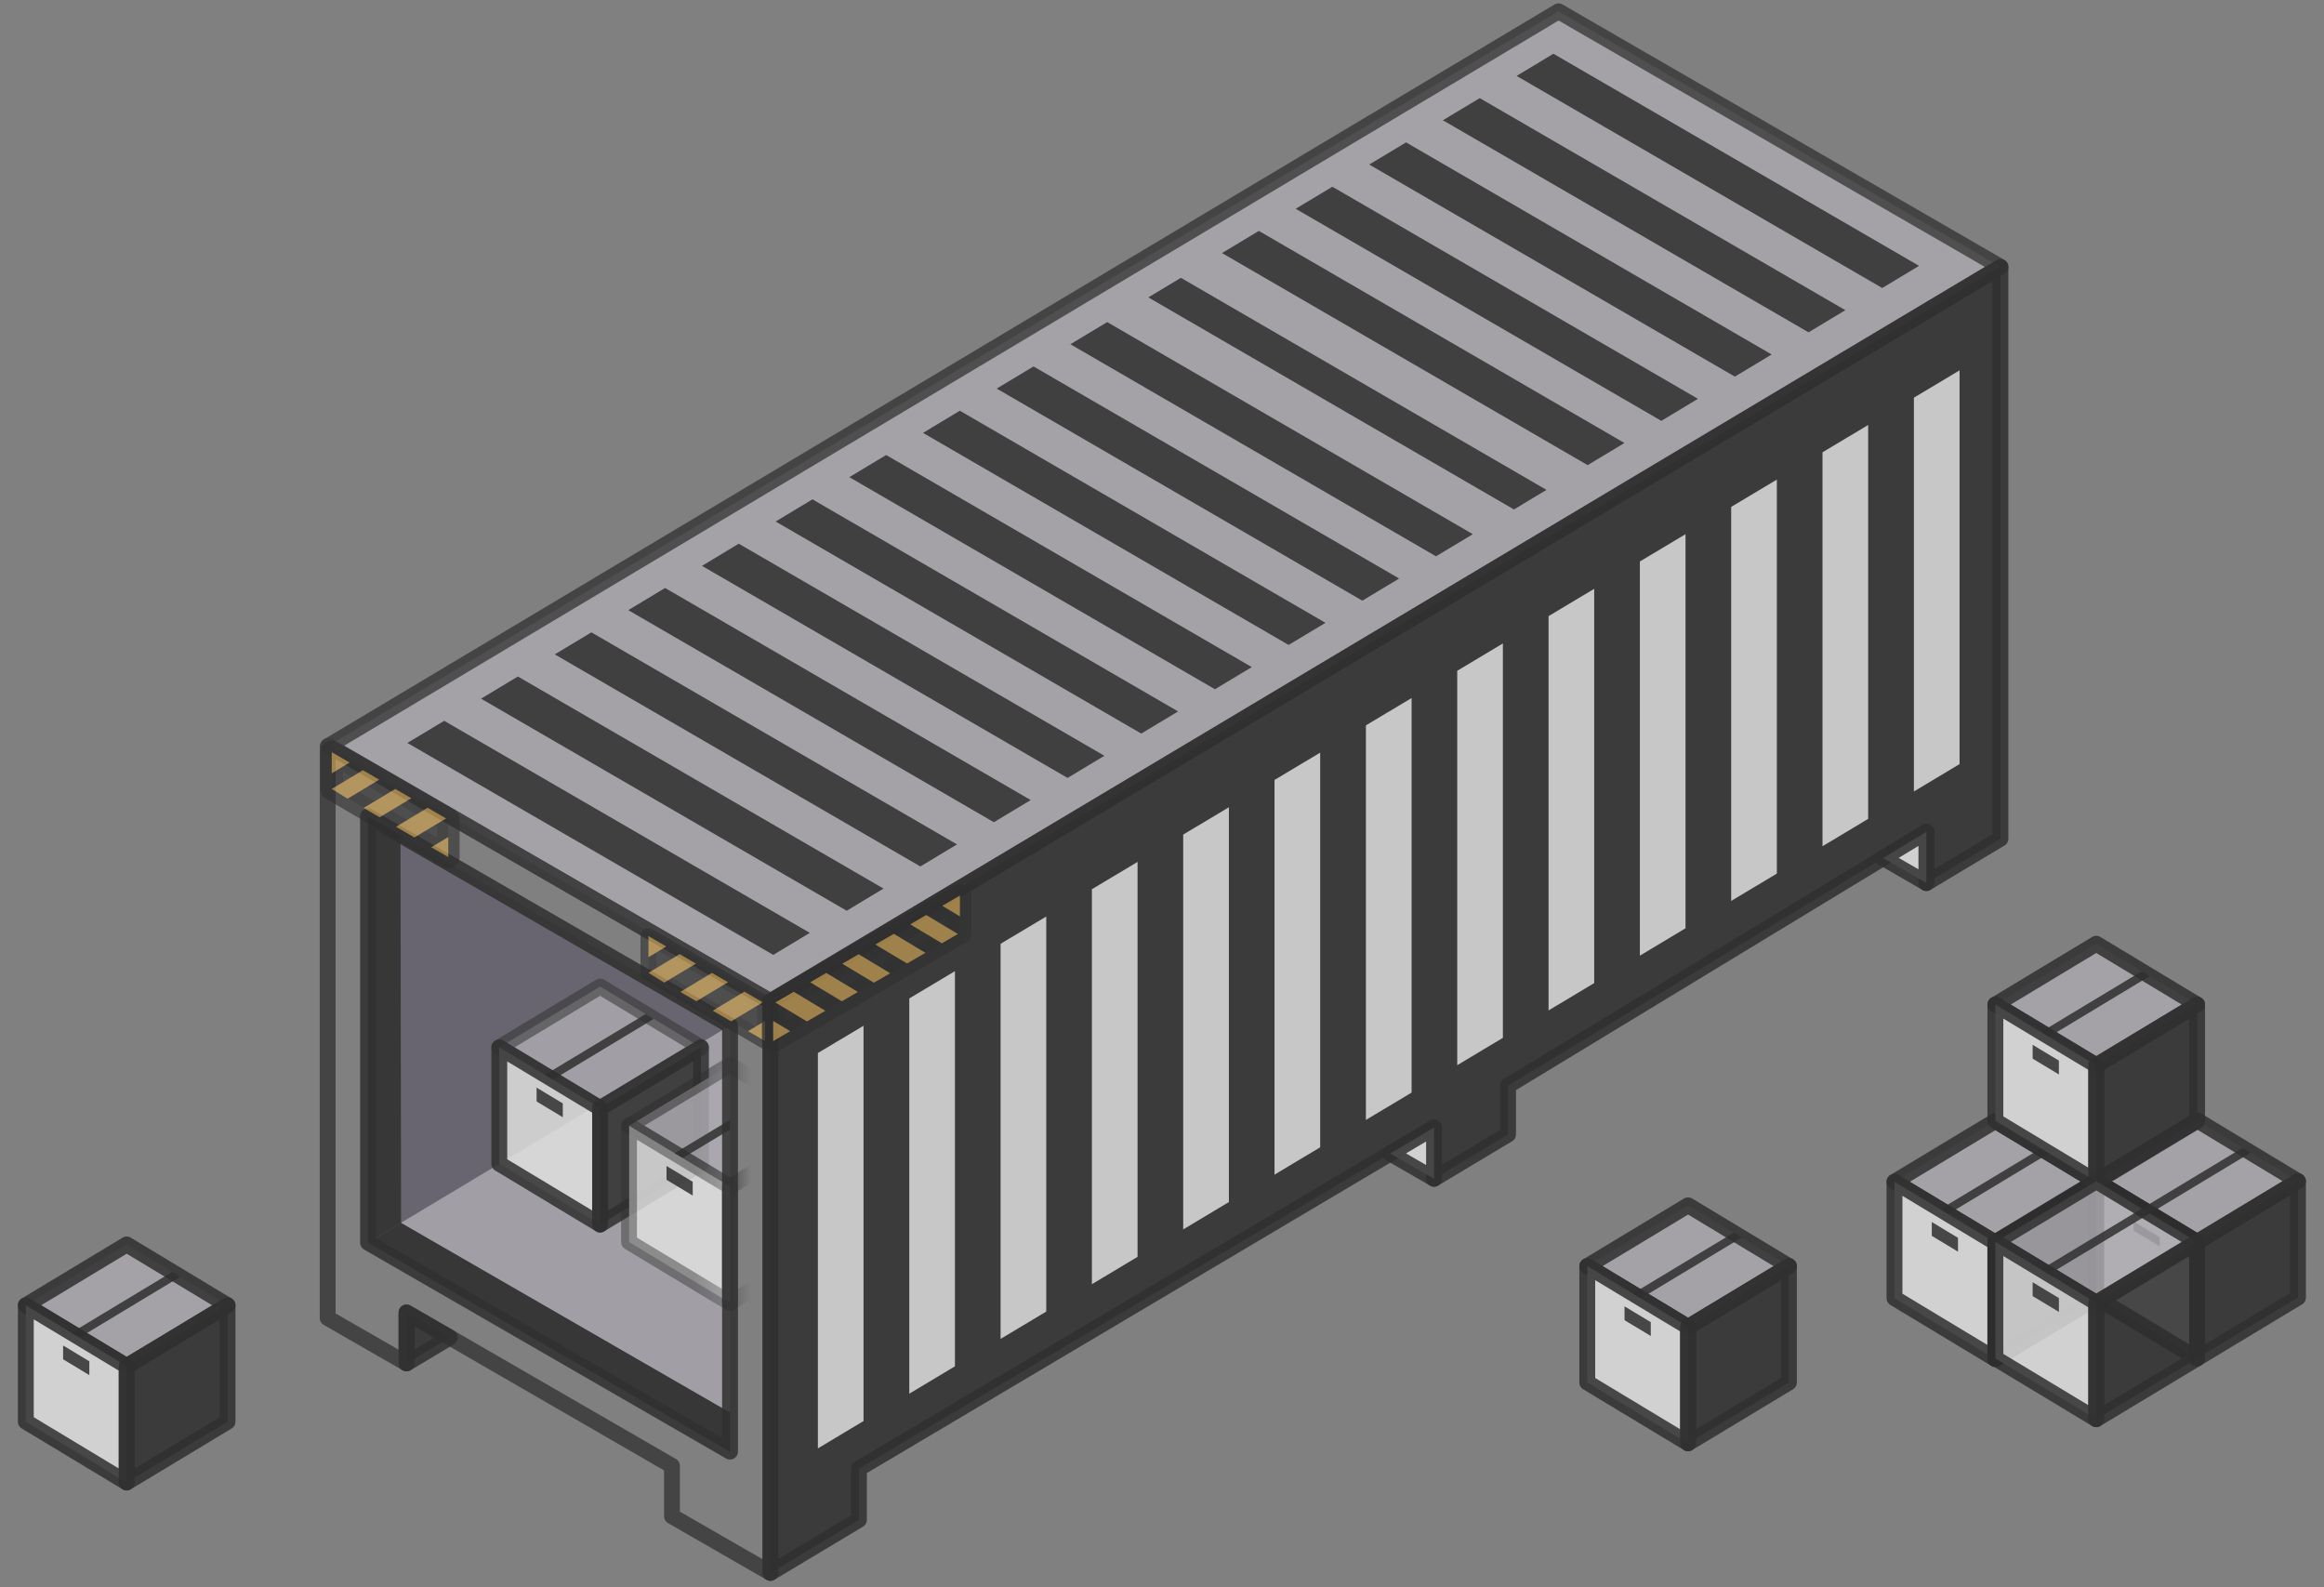 <svg width="82" height="56" viewBox="0 0 82 56" fill="none" xmlns="http://www.w3.org/2000/svg">
<rect x="0" y="0" width="82" height="56" fill="#808080" stroke="none"/>
<g opacity="0.75">
<path opacity="0.85" fill-rule="evenodd" clip-rule="evenodd" d="M11.586 26.314L27.181 35.325L70.582 9.412L54.986 0.4L11.586 26.314Z" fill="#BAB6BF"/>
<g opacity="0.85">
<path opacity="0.85" fill-rule="evenodd" clip-rule="evenodd" d="M54.991 0.4L11.591 26.314L27.186 35.325L70.586 9.412L54.991 0.4Z" stroke="#141414" stroke-width="0.56" stroke-linecap="round" stroke-linejoin="round"/>
<path opacity="0.85" fill-rule="evenodd" clip-rule="evenodd" d="M11.59 26.314L11.562 26.331V44.69V44.696V46.5L14.345 48.101V46.303L23.71 51.715V53.493L27.186 55.493V53.684V35.326L11.59 26.314Z" stroke="#141414" stroke-width="0.56" stroke-linecap="round" stroke-linejoin="round"/>
</g>
<path opacity="0.85" fill-rule="evenodd" clip-rule="evenodd" d="M27.183 35.326V55.494L30.306 53.622V51.812L50.597 39.781V41.59L53.21 40.024V38.304L67.97 29.348V31.157L70.583 29.591V9.424L27.183 35.326Z" fill="#141414"/>
<path opacity="0.85" fill-rule="evenodd" clip-rule="evenodd" d="M27.183 35.325V55.492L30.306 53.62V51.81L50.597 39.779V41.588L53.21 40.022V38.302L67.97 29.346V31.155L70.583 29.589V9.422L27.183 35.325Z" stroke="#141414" stroke-width="0.56" stroke-linecap="round" stroke-linejoin="round"/>
<path opacity="0.85" fill-rule="evenodd" clip-rule="evenodd" d="M14.342 48.103L15.871 47.186L14.342 46.303L14.342 48.103Z" fill="#141414"/>
<path opacity="0.85" fill-rule="evenodd" clip-rule="evenodd" d="M14.342 48.103L15.871 47.186L14.342 46.303L14.342 48.103Z" stroke="#141414" stroke-width="0.56" stroke-linecap="round" stroke-linejoin="round"/>
<path opacity="0.85" fill-rule="evenodd" clip-rule="evenodd" d="M67.971 31.154L66.445 30.272L67.971 29.346V31.154Z" fill="white"/>
<path opacity="0.85" fill-rule="evenodd" clip-rule="evenodd" d="M67.971 31.154L66.445 30.272L67.971 29.346V31.154Z" stroke="#141414" stroke-width="0.56" stroke-linecap="round" stroke-linejoin="round"/>
<path opacity="0.85" fill-rule="evenodd" clip-rule="evenodd" d="M50.599 41.587L49.055 40.695L50.599 39.779V41.587Z" fill="white"/>
<path opacity="0.85" fill-rule="evenodd" clip-rule="evenodd" d="M50.599 41.587L49.055 40.695L50.599 39.779V41.587Z" stroke="#141414" stroke-width="0.56" stroke-linecap="round" stroke-linejoin="round"/>
<path opacity="0.85" fill-rule="evenodd" clip-rule="evenodd" d="M12.986 43.836V43.841L25.758 51.213V36.181L12.986 28.801V43.836Z" fill="#5D5668"/>
<path opacity="0.85" fill-rule="evenodd" clip-rule="evenodd" d="M12.986 43.84L14.152 43.141L25.758 49.833V51.213L12.986 43.84Z" fill="#141414"/>
<path opacity="0.85" fill-rule="evenodd" clip-rule="evenodd" d="M14.152 43.141L14.131 29.462L12.986 28.801V43.84L14.152 43.141Z" fill="#141414"/>
<path opacity="0.85" fill-rule="evenodd" clip-rule="evenodd" d="M14.152 43.14L25.758 36.18V49.833L14.152 43.14Z" fill="#BAB6BF"/>
<path opacity="0.85" fill-rule="evenodd" clip-rule="evenodd" d="M63.122 44.669L59.563 42.523L56.005 44.669L59.563 46.816L63.122 44.669Z" fill="#BAB6BF"/>
<path opacity="0.85" fill-rule="evenodd" clip-rule="evenodd" d="M63.122 44.669L59.563 42.523L56.005 44.669L59.563 46.816L63.122 44.669Z" stroke="#141414" stroke-width="0.56" stroke-linecap="round" stroke-linejoin="round"/>
<path opacity="0.85" fill-rule="evenodd" clip-rule="evenodd" d="M56.005 44.668V48.774L59.563 50.92V46.814L56.005 44.668Z" fill="white"/>
<path opacity="0.85" fill-rule="evenodd" clip-rule="evenodd" d="M56.005 44.668V48.774L59.563 50.92V46.814L56.005 44.668Z" stroke="#141414" stroke-width="0.56" stroke-linecap="round" stroke-linejoin="round"/>
<path opacity="0.85" fill-rule="evenodd" clip-rule="evenodd" d="M59.561 46.814V50.92L63.12 48.774V44.668L59.561 46.814Z" fill="#141414"/>
<path opacity="0.85" fill-rule="evenodd" clip-rule="evenodd" d="M59.561 46.814V50.92L63.12 48.774V44.668L59.561 46.814Z" stroke="#141414" stroke-width="0.56" stroke-linecap="round" stroke-linejoin="round"/>
<path opacity="0.85" fill-rule="evenodd" clip-rule="evenodd" d="M58.246 46.646L57.32 46.088V46.576L58.246 47.134V46.646Z" fill="#141414"/>
<path opacity="0.85" fill-rule="evenodd" clip-rule="evenodd" d="M57.611 45.636L61.169 43.49L61.454 43.662L57.895 45.808L57.611 45.636Z" fill="#141414"/>
<path opacity="0.85" fill-rule="evenodd" clip-rule="evenodd" d="M73.963 41.693L70.404 39.547L66.845 41.693L70.404 43.839L73.963 41.693Z" fill="#BAB6BF"/>
<path opacity="0.85" fill-rule="evenodd" clip-rule="evenodd" d="M73.963 41.693L70.404 39.547L66.845 41.693L70.404 43.839L73.963 41.693Z" stroke="#141414" stroke-width="0.56" stroke-linecap="round" stroke-linejoin="round"/>
<path opacity="0.85" fill-rule="evenodd" clip-rule="evenodd" d="M66.845 41.693V45.8L70.404 47.946V43.839L66.845 41.693Z" fill="white"/>
<path opacity="0.85" fill-rule="evenodd" clip-rule="evenodd" d="M66.845 41.693V45.8L70.404 47.946V43.839L66.845 41.693Z" stroke="#141414" stroke-width="0.56" stroke-linecap="round" stroke-linejoin="round"/>
<path opacity="0.85" fill-rule="evenodd" clip-rule="evenodd" d="M70.405 43.839V47.946L73.964 45.8V41.693L70.405 43.839Z" fill="black"/>
<path opacity="0.85" fill-rule="evenodd" clip-rule="evenodd" d="M70.405 43.839V47.946L73.964 45.8V41.693L70.405 43.839Z" stroke="black" stroke-width="0.56" stroke-linecap="round" stroke-linejoin="round"/>
<path opacity="0.85" fill-rule="evenodd" clip-rule="evenodd" d="M69.086 43.671L68.161 43.113V43.601L69.086 44.159V43.671Z" fill="#141414"/>
<path opacity="0.85" fill-rule="evenodd" clip-rule="evenodd" d="M68.455 42.662L72.013 40.516L72.298 40.687L68.739 42.833L68.455 42.662Z" fill="#141414"/>
<path opacity="0.85" fill-rule="evenodd" clip-rule="evenodd" d="M0.911 46.05L4.47 48.196L8.028 46.05L4.47 43.904L0.911 46.05Z" fill="#BAB6BF"/>
<path opacity="0.85" fill-rule="evenodd" clip-rule="evenodd" d="M8.028 46.05L4.47 43.904L0.911 46.05L4.47 48.196L8.028 46.05Z" stroke="#141414" stroke-width="0.56" stroke-linecap="round" stroke-linejoin="round"/>
<path opacity="0.85" fill-rule="evenodd" clip-rule="evenodd" d="M0.911 50.157L4.47 52.303V48.197L0.911 46.051V50.157Z" fill="white"/>
<path opacity="0.85" fill-rule="evenodd" clip-rule="evenodd" d="M0.911 46.051V50.157L4.47 52.303V48.197L0.911 46.051Z" stroke="#141414" stroke-width="0.56" stroke-linecap="round" stroke-linejoin="round"/>
<path opacity="0.85" fill-rule="evenodd" clip-rule="evenodd" d="M4.47 48.197V52.303L8.029 50.157V46.051L4.47 48.197Z" fill="#141414"/>
<path opacity="0.85" fill-rule="evenodd" clip-rule="evenodd" d="M4.47 48.197V52.303L8.029 50.157V46.051L4.47 48.197Z" stroke="#141414" stroke-width="0.56" stroke-linecap="round" stroke-linejoin="round"/>
<path opacity="0.85" fill-rule="evenodd" clip-rule="evenodd" d="M3.152 48.027L2.227 47.469V47.956L3.152 48.514V48.027Z" fill="#141414"/>
<path opacity="0.85" fill-rule="evenodd" clip-rule="evenodd" d="M2.517 47.019L6.076 44.873L6.36 45.044L2.802 47.191L2.517 47.019Z" fill="#141414"/>
<path opacity="0.85" fill-rule="evenodd" clip-rule="evenodd" d="M81.082 41.672L77.523 39.525L73.964 41.672L77.523 43.818L81.082 41.672Z" fill="#BAB6BF"/>
<path opacity="0.85" fill-rule="evenodd" clip-rule="evenodd" d="M81.082 41.672L77.523 39.525L73.964 41.672L77.523 43.818L81.082 41.672Z" stroke="#141414" stroke-width="0.56" stroke-linecap="round" stroke-linejoin="round"/>
<path opacity="0.85" fill-rule="evenodd" clip-rule="evenodd" d="M73.964 41.672V45.778L77.523 47.924V43.818L73.964 41.672Z" fill="white"/>
<path opacity="0.85" fill-rule="evenodd" clip-rule="evenodd" d="M73.964 41.672V45.778L77.523 47.924V43.818L73.964 41.672Z" stroke="black" stroke-width="0.56" stroke-linecap="round" stroke-linejoin="round"/>
<path opacity="0.85" fill-rule="evenodd" clip-rule="evenodd" d="M77.523 43.818V47.924L81.082 45.778V41.672L77.523 43.818Z" fill="#141414"/>
<path opacity="0.85" fill-rule="evenodd" clip-rule="evenodd" d="M77.523 43.818V47.924L81.082 45.778V41.672L77.523 43.818Z" stroke="#141414" stroke-width="0.56" stroke-linecap="round" stroke-linejoin="round"/>
<path opacity="0.85" fill-rule="evenodd" clip-rule="evenodd" d="M76.205 43.648L75.28 43.09V43.416L76.205 43.974V43.648Z" fill="black"/>
<path opacity="0.85" fill-rule="evenodd" clip-rule="evenodd" d="M75.57 42.64L79.129 40.494L79.414 40.666L75.855 42.812L75.57 42.64Z" fill="#141414"/>
<path opacity="0.85" fill-rule="evenodd" clip-rule="evenodd" d="M77.522 35.441L73.964 33.295L70.405 35.441L73.964 37.587L77.522 35.441Z" fill="#BAB6BF"/>
<path opacity="0.85" fill-rule="evenodd" clip-rule="evenodd" d="M77.522 35.441L73.964 33.295L70.405 35.441L73.964 37.587L77.522 35.441Z" stroke="#141414" stroke-width="0.56" stroke-linecap="round" stroke-linejoin="round"/>
<path opacity="0.85" fill-rule="evenodd" clip-rule="evenodd" d="M70.405 35.44V39.545L73.964 41.691V37.585L70.405 35.44Z" fill="white"/>
<path opacity="0.85" fill-rule="evenodd" clip-rule="evenodd" d="M70.405 35.44V39.545L73.964 41.691V37.585L70.405 35.44Z" stroke="#141414" stroke-width="0.56" stroke-linecap="round" stroke-linejoin="round"/>
<path opacity="0.85" fill-rule="evenodd" clip-rule="evenodd" d="M73.964 37.585V41.691L77.523 39.546V35.44L73.964 37.585Z" fill="#141414"/>
<path opacity="0.85" fill-rule="evenodd" clip-rule="evenodd" d="M73.964 37.585V41.691L77.523 39.546V35.44L73.964 37.585Z" stroke="#141414" stroke-width="0.56" stroke-linecap="round" stroke-linejoin="round"/>
<path opacity="0.85" fill-rule="evenodd" clip-rule="evenodd" d="M72.646 37.419L71.72 36.861V37.349L72.646 37.907V37.419Z" fill="#141414"/>
<path opacity="0.85" fill-rule="evenodd" clip-rule="evenodd" d="M72.011 36.41L75.57 34.264L75.854 34.435L72.295 36.581L72.011 36.41Z" fill="#141414"/>
<path opacity="0.85" fill-rule="evenodd" clip-rule="evenodd" d="M77.522 43.818L73.964 41.672L70.405 43.818L73.964 45.964L77.522 43.818Z" fill="#BAB6BF"/>
<path opacity="0.85" fill-rule="evenodd" clip-rule="evenodd" d="M77.522 43.818L73.964 41.672L70.405 43.818L73.964 45.964L77.522 43.818Z" stroke="#141414" stroke-width="0.56" stroke-linecap="round" stroke-linejoin="round"/>
<path opacity="0.85" fill-rule="evenodd" clip-rule="evenodd" d="M70.405 43.818V47.924L73.964 50.07V45.964L70.405 43.818Z" fill="white"/>
<path opacity="0.85" fill-rule="evenodd" clip-rule="evenodd" d="M70.405 43.818V47.924L73.964 50.07V45.964L70.405 43.818Z" stroke="#141414" stroke-width="0.56" stroke-linecap="round" stroke-linejoin="round"/>
<path opacity="0.85" fill-rule="evenodd" clip-rule="evenodd" d="M73.964 45.964V50.07L77.523 47.925V43.818L73.964 45.964Z" fill="#141414"/>
<path opacity="0.85" fill-rule="evenodd" clip-rule="evenodd" d="M73.964 45.964V50.07L77.523 47.925V43.818L73.964 45.964Z" stroke="#141414" stroke-width="0.56" stroke-linecap="round" stroke-linejoin="round"/>
<path opacity="0.85" fill-rule="evenodd" clip-rule="evenodd" d="M72.646 45.796L71.72 45.238V45.726L72.646 46.284V45.796Z" fill="#141414"/>
<path opacity="0.85" fill-rule="evenodd" clip-rule="evenodd" d="M72.011 44.787L75.57 42.641L75.854 42.812L72.295 44.958L72.011 44.787Z" fill="#141414"/>
<path opacity="0.85" fill-rule="evenodd" clip-rule="evenodd" d="M17.617 36.951L21.176 39.097L24.735 36.951L21.176 34.805L17.617 36.951Z" fill="#BAB6BF"/>
<g opacity="0.85">
<mask id="mask0_1267_224606" style="mask-type:alpha" maskUnits="userSpaceOnUse" x="12" y="28" width="14" height="24">
<g opacity="0.85">
<path opacity="0.85" d="M12.983 43.834V43.839L25.756 51.212V36.179L12.983 28.799V43.834Z" fill="white"/>
</g>
</mask>
<g mask="url(#mask0_1267_224606)">
<path opacity="0.85" fill-rule="evenodd" clip-rule="evenodd" d="M24.733 36.951L21.174 34.805L17.616 36.951L21.174 39.097L24.733 36.951Z" stroke="#141414" stroke-width="0.56" stroke-linecap="round" stroke-linejoin="round"/>
</g>
</g>
<path opacity="0.85" fill-rule="evenodd" clip-rule="evenodd" d="M17.617 41.057L21.176 43.203V39.097L17.617 36.951V41.057Z" fill="white"/>
<path opacity="0.85" fill-rule="evenodd" clip-rule="evenodd" d="M17.617 36.951V41.057L21.176 43.203V39.097L17.617 36.951Z" stroke="#141414" stroke-width="0.56" stroke-linecap="round" stroke-linejoin="round"/>
<path opacity="0.85" fill-rule="evenodd" clip-rule="evenodd" d="M21.173 39.097V43.203L24.732 41.057V36.951L21.173 39.097Z" fill="#141414"/>
<path opacity="0.85" fill-rule="evenodd" clip-rule="evenodd" d="M21.173 39.097V43.203L24.732 41.057V36.951L21.173 39.097Z" stroke="#141414" stroke-width="0.56" stroke-linecap="round" stroke-linejoin="round"/>
<path opacity="0.85" fill-rule="evenodd" clip-rule="evenodd" d="M18.933 38.859L19.858 39.417V38.929L18.933 38.371V38.859Z" fill="#141414"/>
<path opacity="0.85" fill-rule="evenodd" clip-rule="evenodd" d="M19.223 37.922L19.508 38.093L23.067 35.947L22.782 35.775L19.223 37.922Z" fill="#141414"/>
<path opacity="0.85" fill-rule="evenodd" clip-rule="evenodd" d="M22.198 39.716L25.757 41.862V37.57L22.198 39.716Z" fill="#BAB6BF"/>
<g opacity="0.85">
<mask id="mask1_1267_224606" style="mask-type:alpha" maskUnits="userSpaceOnUse" x="12" y="28" width="14" height="24">
<g opacity="0.85">
<path opacity="0.85" d="M12.983 43.834V43.839L25.756 51.212V36.179L12.983 28.799V43.834Z" fill="white"/>
</g>
</mask>
<g mask="url(#mask1_1267_224606)">
<path opacity="0.85" fill-rule="evenodd" clip-rule="evenodd" d="M29.314 39.714L25.756 37.568L22.197 39.714L25.756 41.861L29.314 39.714Z" stroke="#141414" stroke-width="0.56" stroke-linecap="round" stroke-linejoin="round"/>
</g>
</g>
<path opacity="0.85" fill-rule="evenodd" clip-rule="evenodd" d="M22.198 43.821L25.757 45.967V41.861L22.198 39.715V43.821Z" fill="white"/>
<g opacity="0.85">
<g opacity="0.85">
<mask id="mask2_1267_224606" style="mask-type:alpha" maskUnits="userSpaceOnUse" x="12" y="28" width="14" height="24">
<g opacity="0.85">
<path opacity="0.85" d="M12.981 43.834V43.839L25.754 51.212V36.179L12.981 28.799V43.834Z" fill="white"/>
</g>
</mask>
<g mask="url(#mask2_1267_224606)">
<path opacity="0.85" fill-rule="evenodd" clip-rule="evenodd" d="M22.195 39.715V43.821L25.754 45.967V41.861L22.195 39.715Z" stroke="#141414" stroke-width="0.56" stroke-linecap="round" stroke-linejoin="round"/>
</g>
</g>
<g opacity="0.85">
<mask id="mask3_1267_224606" style="mask-type:alpha" maskUnits="userSpaceOnUse" x="12" y="28" width="14" height="24">
<g opacity="0.85">
<path opacity="0.85" d="M12.981 43.834V43.839L25.754 51.212V36.179L12.981 28.799V43.834Z" fill="white"/>
</g>
</mask>
<g mask="url(#mask3_1267_224606)">
<path opacity="0.85" fill-rule="evenodd" clip-rule="evenodd" d="M25.755 41.861V45.967L29.313 43.821V39.715L25.755 41.861Z" stroke="black" stroke-width="0.56" stroke-linecap="round" stroke-linejoin="round"/>
</g>
</g>
</g>
<path opacity="0.85" fill-rule="evenodd" clip-rule="evenodd" d="M23.517 41.623L24.442 42.18V41.693L23.517 41.135V41.623Z" fill="#141414"/>
<path opacity="0.85" fill-rule="evenodd" clip-rule="evenodd" d="M23.805 40.685L24.089 40.856L25.757 39.851V39.508L23.805 40.685Z" fill="#141414"/>
<path opacity="0.85" fill-rule="evenodd" clip-rule="evenodd" d="M12.986 43.836V43.841L25.758 51.213V36.181L12.986 28.801V43.836Z" stroke="#141414" stroke-width="0.56" stroke-linecap="round" stroke-linejoin="round"/>
<g opacity="0.85">
<g opacity="0.85">
<path opacity="0.85" fill-rule="evenodd" clip-rule="evenodd" d="M26.991 36.725L22.879 34.323V33.025L26.991 35.408V36.725Z" fill="#141414" stroke="#141414" stroke-width="0.56" stroke-linejoin="round"/>
<path opacity="0.85" fill-rule="evenodd" clip-rule="evenodd" d="M25.12 34.324L24.004 34.995L24.57 35.323L25.687 34.653L25.12 34.324Z" fill="#FFBE4A"/>
<path opacity="0.85" fill-rule="evenodd" clip-rule="evenodd" d="M26.264 34.986L25.148 35.656L25.798 36.033L26.914 35.363L26.264 34.986Z" fill="#FFBE4A"/>
<path opacity="0.85" fill-rule="evenodd" clip-rule="evenodd" d="M23.979 33.662L22.879 34.322L23.438 34.666L24.554 33.996L23.979 33.662Z" fill="#FFBE4A"/>
<path opacity="0.85" fill-rule="evenodd" clip-rule="evenodd" d="M22.879 33.025V33.77L23.509 33.391L22.879 33.025Z" fill="#FFBE4A"/>
<path opacity="0.85" fill-rule="evenodd" clip-rule="evenodd" d="M26.992 36.018L26.391 36.379L26.992 36.727V36.018Z" fill="#FFBE4A"/>
</g>
<g opacity="0.85">
<path opacity="0.85" fill-rule="evenodd" clip-rule="evenodd" d="M15.817 30.237L11.705 27.835V26.537L15.817 28.916V30.237Z" fill="#141414" stroke="#141414" stroke-width="0.8" stroke-linejoin="round"/>
<path opacity="0.85" fill-rule="evenodd" clip-rule="evenodd" d="M13.946 27.834L12.83 28.504L13.396 28.833L14.513 28.163L13.946 27.834Z" fill="#FFBE4A"/>
<path opacity="0.85" fill-rule="evenodd" clip-rule="evenodd" d="M15.089 28.498L13.973 29.168L14.623 29.545L15.74 28.875L15.089 28.498Z" fill="#FFBE4A"/>
<path opacity="0.85" fill-rule="evenodd" clip-rule="evenodd" d="M12.805 27.174L11.705 27.834L12.264 28.178L13.38 27.507L12.805 27.174Z" fill="#FFBE4A"/>
<path opacity="0.85" fill-rule="evenodd" clip-rule="evenodd" d="M11.705 26.537V27.282L12.335 26.903L11.705 26.537Z" fill="#FFBE4A"/>
<path opacity="0.85" fill-rule="evenodd" clip-rule="evenodd" d="M15.818 29.529L15.217 29.89L15.818 30.238V29.529Z" fill="#FFBE4A"/>
</g>
<g opacity="0.85">
<path opacity="0.85" fill-rule="evenodd" clip-rule="evenodd" d="M33.869 31.594L27.281 35.412V36.729L33.869 32.911V31.594Z" fill="#141414" stroke="#141414" stroke-width="0.8" stroke-linejoin="round"/>
<path opacity="0.85" fill-rule="evenodd" clip-rule="evenodd" d="M29.154 34.326L30.27 34.996L29.704 35.325L28.587 34.655L29.154 34.326Z" fill="#FFBE4A"/>
<path opacity="0.85" fill-rule="evenodd" clip-rule="evenodd" d="M28.006 34.99L29.122 35.66L28.472 36.037L27.356 35.367L28.006 34.99Z" fill="#FFBE4A"/>
<path opacity="0.85" fill-rule="evenodd" clip-rule="evenodd" d="M30.294 33.666L31.41 34.336L30.835 34.67L29.719 34L30.294 33.666Z" fill="#FFBE4A"/>
<path opacity="0.85" fill-rule="evenodd" clip-rule="evenodd" d="M27.281 36.02L27.881 36.38L27.281 36.729V36.02Z" fill="#FFBE4A"/>
<path opacity="0.85" fill-rule="evenodd" clip-rule="evenodd" d="M32.682 32.281L33.798 32.951L33.232 33.28L32.115 32.61L32.682 32.281Z" fill="#FFBE4A"/>
<path opacity="0.85" fill-rule="evenodd" clip-rule="evenodd" d="M31.537 32.945L32.653 33.616L32.003 33.992L30.887 33.323L31.537 32.945Z" fill="#FFBE4A"/>
<path opacity="0.85" fill-rule="evenodd" clip-rule="evenodd" d="M33.87 32.33L33.247 31.956L33.87 31.594V32.33Z" fill="#FFBE4A"/>
</g>
</g>
<path opacity="0.85" fill-rule="evenodd" clip-rule="evenodd" d="M50.668 19.627L51.968 18.846L39.067 11.363L37.767 12.145L50.668 19.627Z" fill="#141414"/>
<path opacity="0.85" fill-rule="evenodd" clip-rule="evenodd" d="M48.068 21.192L49.368 20.41L36.467 12.928L35.167 13.709L48.068 21.192Z" fill="#141414"/>
<path opacity="0.85" fill-rule="evenodd" clip-rule="evenodd" d="M45.468 22.754L46.768 21.973L33.867 14.49L32.567 15.272L45.468 22.754Z" fill="#141414"/>
<path opacity="0.85" fill-rule="evenodd" clip-rule="evenodd" d="M42.868 24.317L44.168 23.535L31.267 16.053L29.967 16.834L42.868 24.317Z" fill="#141414"/>
<path opacity="0.85" fill-rule="evenodd" clip-rule="evenodd" d="M40.268 25.881L41.568 25.099L28.667 17.617L27.367 18.399L40.268 25.881Z" fill="#141414"/>
<path opacity="0.85" fill-rule="evenodd" clip-rule="evenodd" d="M37.668 27.446L38.968 26.664L26.067 19.182L24.767 19.963L37.668 27.446Z" fill="#141414"/>
<path opacity="0.85" fill-rule="evenodd" clip-rule="evenodd" d="M35.068 29.008L36.368 28.226L23.467 20.744L22.167 21.526L35.068 29.008Z" fill="#141414"/>
<path opacity="0.85" fill-rule="evenodd" clip-rule="evenodd" d="M32.474 30.569L33.768 29.791L20.867 22.309L19.573 23.086L32.474 30.569Z" fill="#141414"/>
<path opacity="0.85" fill-rule="evenodd" clip-rule="evenodd" d="M29.875 32.131L31.174 31.349L18.273 23.867L16.973 24.649L29.875 32.131Z" fill="#141414"/>
<path opacity="0.85" fill-rule="evenodd" clip-rule="evenodd" d="M27.283 33.689L28.574 32.912L15.673 25.43L14.373 26.211L27.283 33.689Z" fill="#141414"/>
<path opacity="0.85" fill-rule="evenodd" clip-rule="evenodd" d="M66.412 10.161L67.712 9.379L54.811 1.896L53.511 2.678L66.412 10.161Z" fill="#141414"/>
<path opacity="0.85" fill-rule="evenodd" clip-rule="evenodd" d="M63.812 11.725L65.112 10.943L52.211 3.461L50.911 4.243L63.812 11.725Z" fill="#141414"/>
<path opacity="0.85" fill-rule="evenodd" clip-rule="evenodd" d="M61.212 13.287L62.512 12.506L49.611 5.023L48.311 5.805L61.212 13.287Z" fill="#141414"/>
<path opacity="0.85" fill-rule="evenodd" clip-rule="evenodd" d="M58.618 14.848L59.911 14.07L47.011 6.588L45.717 7.366L58.618 14.848Z" fill="#141414"/>
<path opacity="0.85" fill-rule="evenodd" clip-rule="evenodd" d="M56.018 16.41L57.318 15.629L44.417 8.146L43.117 8.928L56.018 16.41Z" fill="#141414"/>
<path opacity="0.85" fill-rule="evenodd" clip-rule="evenodd" d="M53.418 17.974L54.567 17.283L41.666 9.801L40.517 10.492L53.418 17.974Z" fill="#141414"/>
<path opacity="0.85" fill-rule="evenodd" clip-rule="evenodd" d="M30.469 36.188L28.858 37.151V51.1L30.469 50.135V36.188Z" fill="white"/>
<path opacity="0.85" fill-rule="evenodd" clip-rule="evenodd" d="M33.694 34.262L32.083 35.225V49.17L33.694 48.204V34.262Z" fill="white"/>
<path opacity="0.85" fill-rule="evenodd" clip-rule="evenodd" d="M36.916 32.334L35.305 33.297V47.237L36.916 46.272V32.334Z" fill="white"/>
<path opacity="0.85" fill-rule="evenodd" clip-rule="evenodd" d="M40.138 30.408L38.526 31.372V45.307L40.138 44.341V30.408Z" fill="white"/>
<path opacity="0.85" fill-rule="evenodd" clip-rule="evenodd" d="M43.36 28.48L41.748 29.444V43.374L43.36 42.409V28.48Z" fill="white"/>
<path opacity="0.85" fill-rule="evenodd" clip-rule="evenodd" d="M46.581 26.553L44.97 27.516V41.442L46.581 40.477V26.553Z" fill="white"/>
<path opacity="0.85" fill-rule="evenodd" clip-rule="evenodd" d="M49.807 24.627L48.195 25.59V39.512L49.807 38.546V24.627Z" fill="white"/>
<path opacity="0.85" fill-rule="evenodd" clip-rule="evenodd" d="M53.028 22.701L51.417 23.665V37.581L53.028 36.615V22.701Z" fill="white"/>
<path opacity="0.85" fill-rule="evenodd" clip-rule="evenodd" d="M56.25 20.773L54.639 21.737V35.648L56.25 34.683V20.773Z" fill="white"/>
<path opacity="0.85" fill-rule="evenodd" clip-rule="evenodd" d="M59.472 18.846L57.861 19.809V33.716L59.472 32.75V18.846Z" fill="white"/>
<path opacity="0.85" fill-rule="evenodd" clip-rule="evenodd" d="M62.694 16.92L61.083 17.883V31.786L62.694 30.82V16.92Z" fill="white"/>
<path opacity="0.85" fill-rule="evenodd" clip-rule="evenodd" d="M65.916 14.994L64.305 15.957V29.855L65.916 28.89V14.994Z" fill="white"/>
<path opacity="0.85" fill-rule="evenodd" clip-rule="evenodd" d="M69.141 13.066L67.53 14.03V27.923L69.141 26.957V13.066Z" fill="white"/>
</g>
</svg>
